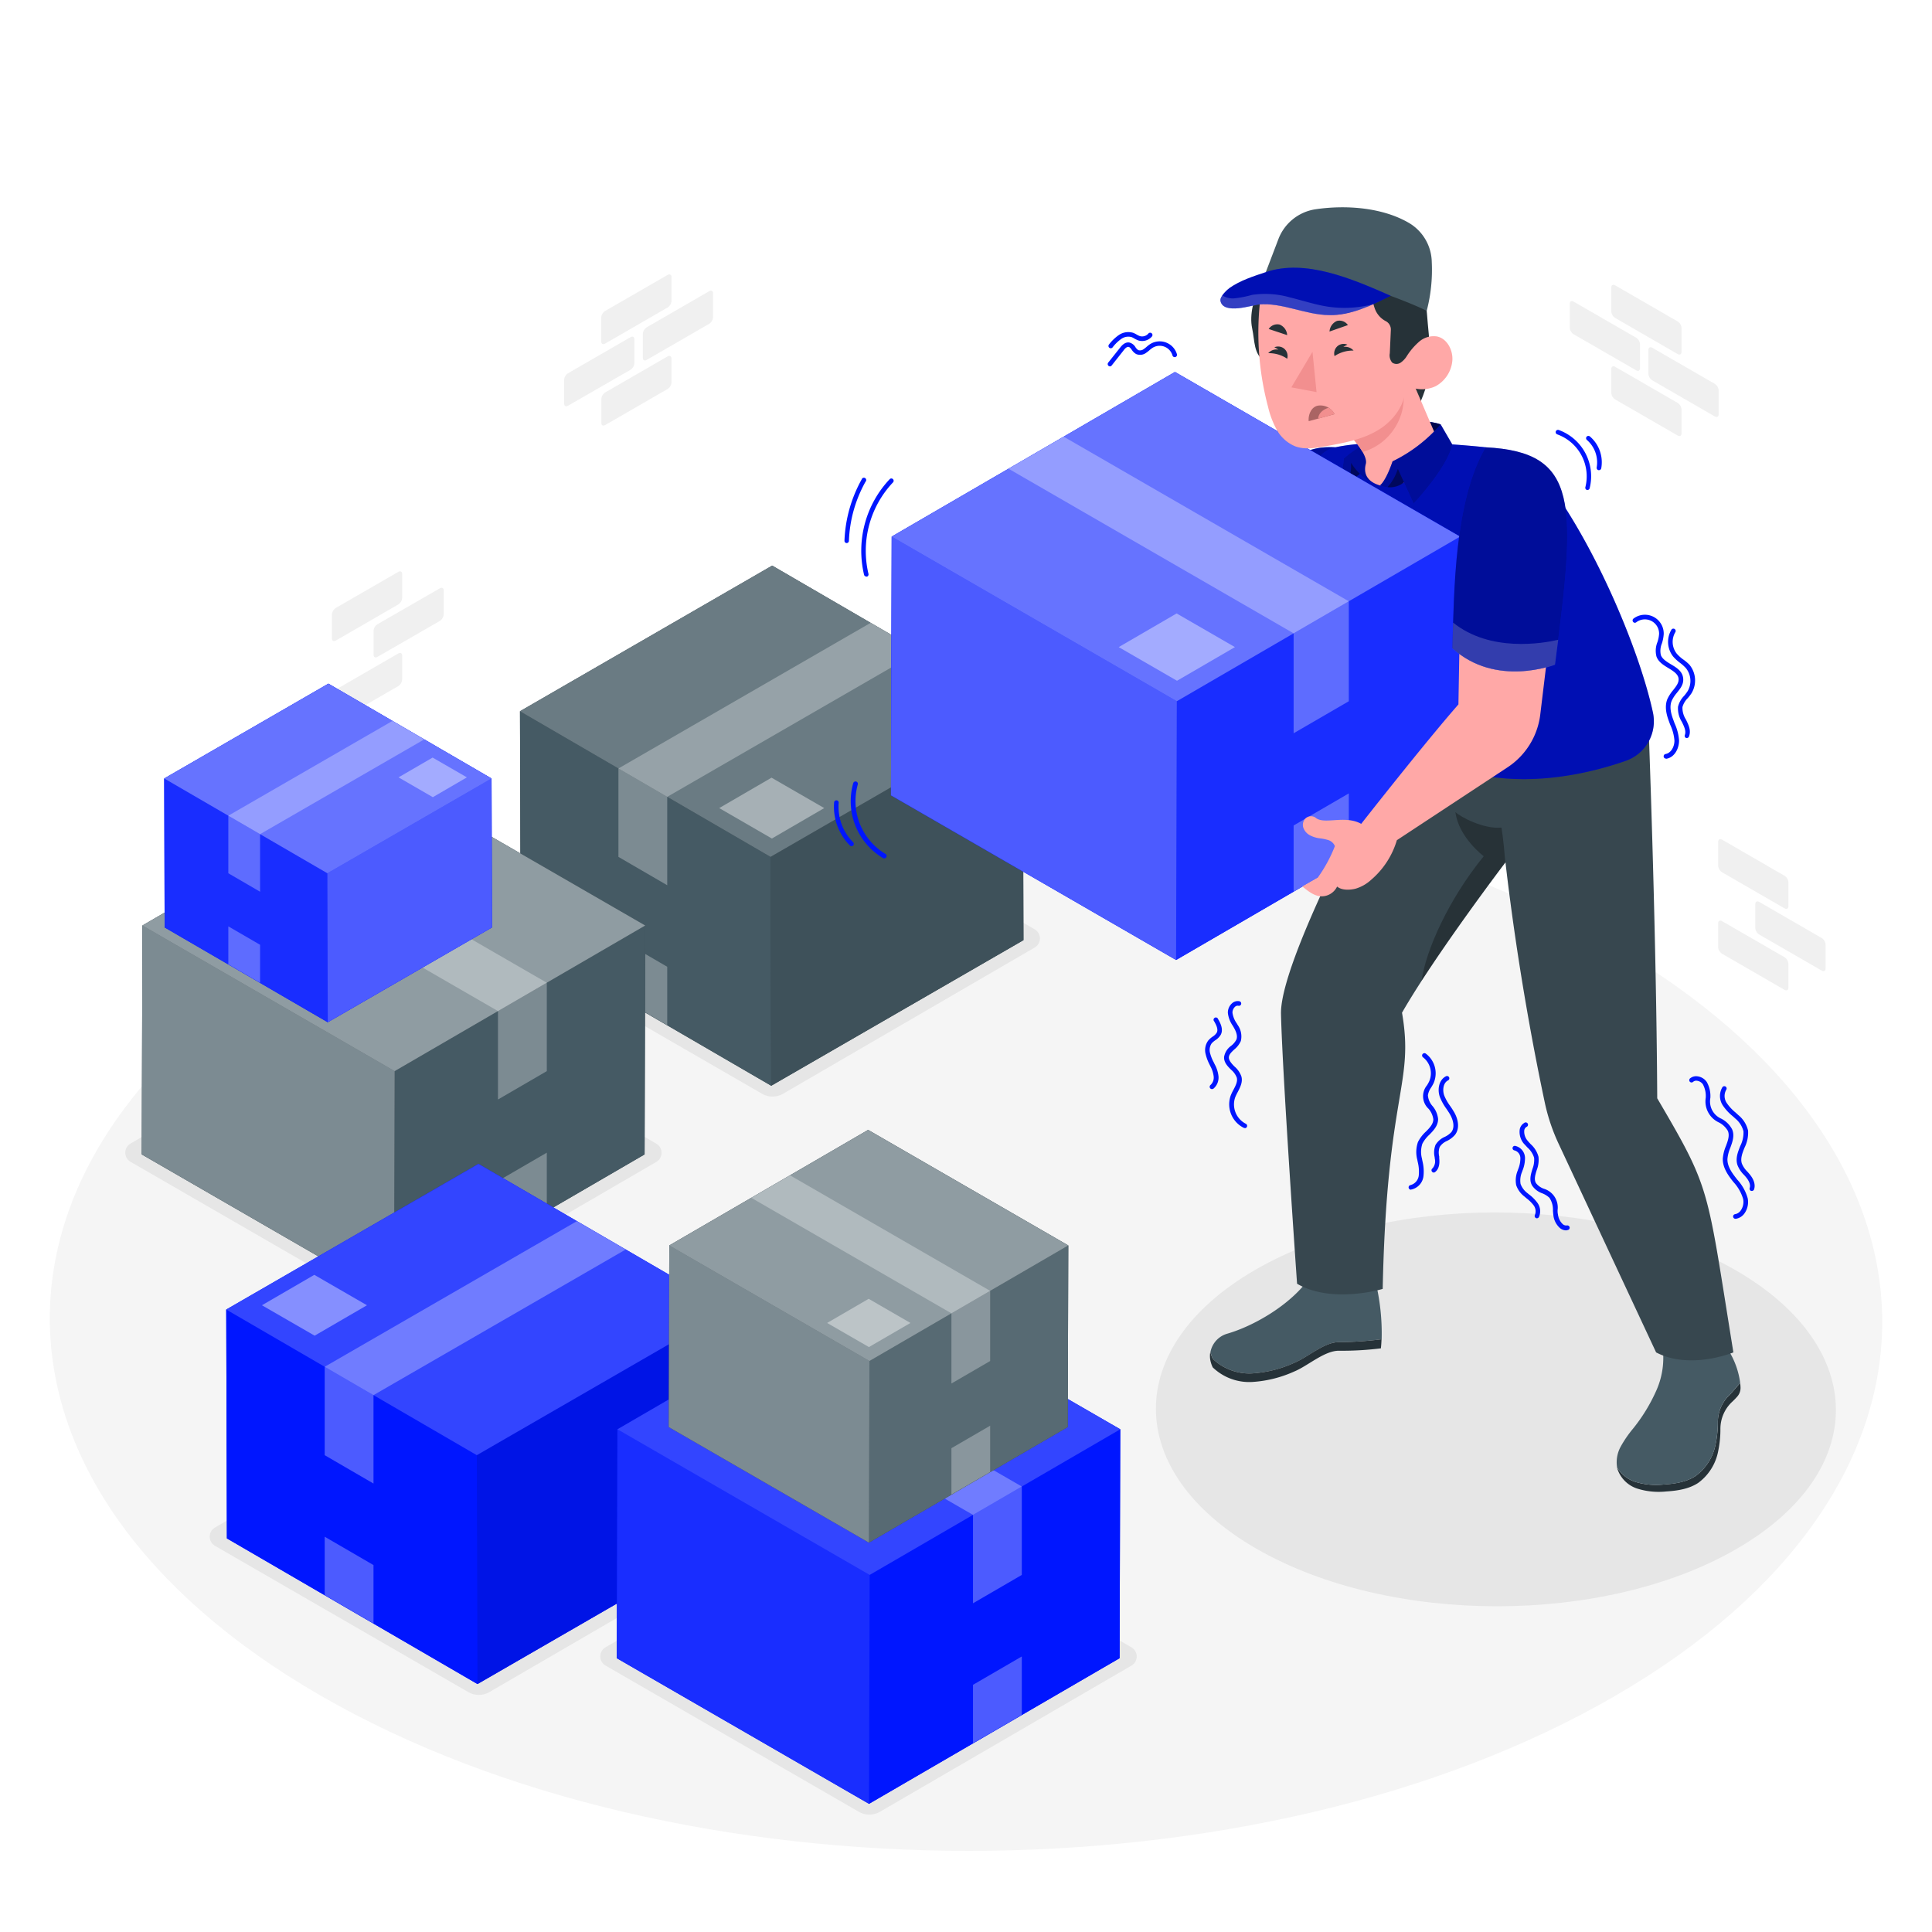 <svg class="animated" id="freepik_stories-heavy-box" xmlns="http://www.w3.org/2000/svg" viewBox="0 0 500 500" version="1.1" xmlns:xlink="http://www.w3.org/1999/xlink" xmlns:svgjs="http://svgjs.com/svgjs"><style>svg#freepik_stories-heavy-box:not(.animated) .animable {opacity: 0;}svg#freepik_stories-heavy-box.animated #freepik--Floor--inject-144 {animation: 1s 1 forwards cubic-bezier(.36,-0.01,.5,1.38) fadeIn,1.5s Infinite  linear wind;animation-delay: 0s,1s;}svg#freepik_stories-heavy-box.animated #freepik--Bricks--inject-144 {animation: 1s 1 forwards cubic-bezier(.36,-0.01,.5,1.38) fadeIn;animation-delay: 0s;}svg#freepik_stories-heavy-box.animated #freepik--Shadows--inject-144 {animation: 1s 1 forwards cubic-bezier(.36,-0.01,.5,1.38) fadeIn;animation-delay: 0s;}svg#freepik_stories-heavy-box.animated #freepik--Boxes--inject-144 {animation: 1s 1 forwards cubic-bezier(.36,-0.01,.5,1.38) fadeIn;animation-delay: 0s;}svg#freepik_stories-heavy-box.animated #freepik--Character--inject-144 {animation: 1s 1 forwards cubic-bezier(.36,-0.01,.5,1.38) fadeIn;animation-delay: 0s;}            @keyframes fadeIn {                0% {                    opacity: 0;                }                100% {                    opacity: 1;                }            }                    @keyframes wind {                0% {                    transform: rotate( 0deg );                }                25% {                    transform: rotate( 1deg );                }                75% {                    transform: rotate( -1deg );                }            }        </style><g id="freepik--Floor--inject-144" class="animable" style="transform-origin: 250.006px 341.655px;"><path d="M417.11,244.54c-92.9-53.64-243-53.64-335.31,0S-10,385.13,82.88,438.77s243,53.64,335.33,0S510,298.17,417.11,244.54Z" style="fill: rgb(245, 245, 245); transform-origin: 250.006px 341.655px;" id="eluki4t6n8mb" class="animable"></path></g><g id="freepik--Bricks--inject-144" class="animable" style="transform-origin: 279.18px 163.657px;"><path d="M103.08,148c.55-.32,1-.07,1,.57l0,6.14a2.19,2.19,0,0,1-1,1.72l-16.18,9.35c-.55.31-1,.06-1-.57l0-6.14a2.21,2.21,0,0,1,1-1.73Z" style="fill: rgb(240, 240, 240); transform-origin: 94.99px 156.887px;" id="elvmgpjaq7sn" class="animable"></path><path d="M103.08,169.12c.55-.32,1-.06,1,.57l0,6.14a2.21,2.21,0,0,1-1,1.73L86.92,186.9c-.55.32-1,.07-1-.57l0-6.14a2.21,2.21,0,0,1,1-1.73Z" style="fill: rgb(240, 240, 240); transform-origin: 95px 178.011px;" id="elnhw4l76iy78" class="animable"></path><path d="M113.84,152.25c.55-.32,1-.06,1,.57l0,6.14a2.21,2.21,0,0,1-1,1.73L97.68,170c-.55.32-1,.07-1-.57v-6.14a2.17,2.17,0,0,1,1-1.73Z" style="fill: rgb(240, 240, 240); transform-origin: 105.76px 161.126px;" id="eltejc7mhoq7q" class="animable"></path><path d="M172.78,71.15c.55-.32,1-.07,1,.57v6.14a2.14,2.14,0,0,1-1,1.72l-16.19,9.35c-.55.32-1,.06-1-.57l0-6.14a2.21,2.21,0,0,1,1-1.73Z" style="fill: rgb(240, 240, 240); transform-origin: 164.685px 80.039px;" id="elb07u08f5jfl" class="animable"></path><path d="M172.78,92.23c.55-.31,1-.06,1,.57v6.14a2.17,2.17,0,0,1-1,1.73L156.62,110c-.55.32-1,.07-1-.57l0-6.14a2.19,2.19,0,0,1,1-1.72Z" style="fill: rgb(240, 240, 240); transform-origin: 164.7px 101.118px;" id="eljsg90xoaao" class="animable"></path><path d="M163.18,87.26c.55-.32,1-.07,1,.57l0,6.14a2.19,2.19,0,0,1-1,1.72L147,105c-.55.31-1,.06-1-.57V98.33a2.2,2.2,0,0,1,1-1.73Z" style="fill: rgb(240, 240, 240); transform-origin: 155.09px 96.127px;" id="elalxfs7nvccw" class="animable"></path><path d="M183.54,75.36c.55-.31,1-.06,1,.57l0,6.14a2.21,2.21,0,0,1-1,1.73l-16.18,9.34c-.55.32-1,.07-1-.57l0-6.14a2.19,2.19,0,0,1,1-1.72Z" style="fill: rgb(240, 240, 240); transform-origin: 175.45px 84.253px;" id="eluhtjc85z74" class="animable"></path><path d="M418,73.85c-.55-.32-1-.07-1,.57l0,6.14a2.19,2.19,0,0,0,1,1.72l16.18,9.35c.55.31,1,.06,1-.58V84.92a2.17,2.17,0,0,0-1-1.73Z" style="fill: rgb(240, 240, 240); transform-origin: 426.09px 82.737px;" id="ely5m48ks6ja" class="animable"></path><path d="M418,94.93c-.55-.32-1-.06-1,.57l0,6.14a2.21,2.21,0,0,0,1,1.73l16.18,9.34c.55.32,1,.06,1-.57V106a2.17,2.17,0,0,0-1-1.73Z" style="fill: rgb(240, 240, 240); transform-origin: 426.09px 103.82px;" id="elejioaw7cgr" class="animable"></path><path d="M427.61,90c-.55-.32-1-.07-1,.57l0,6.14a2.19,2.19,0,0,0,1,1.72l16.18,9.35c.55.31,1,.06,1-.58l0-6.13a2.21,2.21,0,0,0-1-1.73Z" style="fill: rgb(240, 240, 240); transform-origin: 435.7px 98.887px;" id="el05jvmqw0yea4" class="animable"></path><path d="M407.25,78.06c-.55-.32-1-.06-1,.57v6.14a2.17,2.17,0,0,0,1,1.73l16.19,9.34c.55.32,1,.06,1-.57l0-6.14a2.21,2.21,0,0,0-1-1.73Z" style="fill: rgb(240, 240, 240); transform-origin: 415.345px 86.95px;" id="elk27wei5guef" class="animable"></path><path d="M445.66,217.3c-.55-.31-1-.06-1,.58l0,6.13a2.21,2.21,0,0,0,1,1.73l16.18,9.34c.55.32,1,.07,1-.57l0-6.14a2.19,2.19,0,0,0-1-1.72Z" style="fill: rgb(240, 240, 240); transform-origin: 453.75px 226.193px;" id="el27vtiy5hdd0j" class="animable"></path><path d="M445.66,238.39c-.55-.32-1-.07-1,.57l0,6.14a2.19,2.19,0,0,0,1,1.72l16.18,9.35c.55.31,1,.06,1-.58l0-6.13a2.21,2.21,0,0,0-1-1.73Z" style="fill: rgb(240, 240, 240); transform-origin: 453.75px 247.277px;" id="elfhrs3iixakg" class="animable"></path><path d="M455.27,233.41c-.55-.31-1-.06-1,.58v6.13a2.17,2.17,0,0,0,1,1.73l16.19,9.34c.55.32,1,.07,1-.57l0-6.14a2.19,2.19,0,0,0-1-1.72Z" style="fill: rgb(240, 240, 240); transform-origin: 463.365px 242.303px;" id="eluabxplwv3xn" class="animable"></path></g><g id="freepik--Shadows--inject-144" class="animable" style="transform-origin: 253.775px 335.77px;"><path d="M267.76,240.5l-65.53-37.84a5.47,5.47,0,0,0-5.49,0l-65.08,37.82a2.73,2.73,0,0,0,0,4.73l65.53,37.84a5.47,5.47,0,0,0,5.49,0l65.08-37.82A2.73,2.73,0,0,0,267.76,240.5Z" style="fill: rgb(230, 230, 230); transform-origin: 199.71px 242.855px;" id="el722jovxlxl9" class="animable"></path><path d="M169.89,296l-65.54-37.84a5.47,5.47,0,0,0-5.49,0L33.79,295.94a2.74,2.74,0,0,0,0,4.74l65.53,37.83a5.49,5.49,0,0,0,5.49,0l65.07-37.82A2.74,2.74,0,0,0,169.89,296Z" style="fill: rgb(230, 230, 230); transform-origin: 101.816px 298.333px;" id="el6cs7z5fuxor" class="animable"></path><path d="M191.74,395.34,126.21,357.5a5.47,5.47,0,0,0-5.49,0L55.64,395.32a2.74,2.74,0,0,0,0,4.74l65.54,37.84a5.47,5.47,0,0,0,5.49,0l65.07-37.82A2.73,2.73,0,0,0,191.74,395.34Z" style="fill: rgb(230, 230, 230); transform-origin: 123.695px 397.7px;" id="el4bktm4lltvp" class="animable"></path><path d="M292.82,426.33l-65.54-37.84a5.47,5.47,0,0,0-5.48,0l-65.08,37.82a2.74,2.74,0,0,0,0,4.74l65.53,37.83a5.47,5.47,0,0,0,5.49,0l65.08-37.82A2.74,2.74,0,0,0,292.82,426.33Z" style="fill: rgb(230, 230, 230); transform-origin: 224.766px 428.686px;" id="elhj22hvgj1dj" class="animable"></path><path d="M449.15,328.71c-34.47-19.91-90.18-19.91-124.43,0s-34.07,52.17.4,72.07,90.19,19.9,124.44,0S483.62,348.61,449.15,328.71Z" style="fill: rgb(230, 230, 230); transform-origin: 387.138px 364.741px;" id="elt28onlhjpi9" class="animable"></path></g><g id="freepik--Boxes--inject-144" class="animable" style="transform-origin: 163.305px 306.605px;"><polygon points="264.7 184.07 231.48 164.76 225.32 161.19 225.32 161.19 199.84 146.38 134.57 184.07 134.74 243.31 199.59 280.99 264.87 243.31 264.7 184.07" style="fill: rgb(55, 71, 79); transform-origin: 199.72px 213.685px;" id="el2jya4u45k1o" class="animable"></polygon><polygon points="134.57 184.07 199.84 146.38 264.7 184.07 199.42 221.76 134.57 184.07" style="fill: rgb(69, 90, 100); transform-origin: 199.635px 184.07px;" id="ellhy25hjly3h" class="animable"></polygon><polygon points="199.42 221.76 199.59 280.99 134.74 243.31 134.57 184.07 199.42 221.76" style="fill: rgb(69, 90, 100); transform-origin: 167.08px 232.53px;" id="elgojbf2elkum" class="animable"></polygon><polygon points="264.7 184.07 264.87 243.31 199.59 280.99 199.42 221.76 264.7 184.07" style="fill: rgb(69, 90, 100); transform-origin: 232.145px 232.53px;" id="elna303y4koyh" class="animable"></polygon><g id="elh3k746oz2gw"><polygon points="134.57 184.07 199.84 146.38 264.7 184.07 199.42 221.76 134.57 184.07" style="fill: rgb(255, 255, 255); opacity: 0.2; transform-origin: 199.635px 184.07px;" class="animable"></polygon></g><g id="elmt30hzy0ye"><polygon points="264.7 184.07 264.87 243.31 199.59 280.99 199.42 221.76 264.7 184.07" style="opacity: 0.1; transform-origin: 232.145px 232.53px;" class="animable"></polygon></g><g id="ela24yvasmq9t"><polygon points="225.32 161.19 237.95 168.53 172.68 206.22 160.05 198.88 225.32 161.19" style="fill: rgb(255, 255, 255); opacity: 0.3; transform-origin: 199px 183.705px;" class="animable"></polygon></g><g id="elilo9yi94tna"><polygon points="160.05 221.76 172.68 229.1 172.68 206.22 160.05 198.88 160.05 221.76" style="fill: rgb(255, 255, 255); opacity: 0.3; transform-origin: 166.365px 213.99px;" class="animable"></polygon></g><g id="elq41msbi2gop"><polygon points="160.05 257.97 172.68 265.31 172.68 250.2 160.05 242.86 160.05 257.97" style="fill: rgb(255, 255, 255); opacity: 0.3; transform-origin: 166.365px 254.085px;" class="animable"></polygon></g><g id="elk7xl6gpqq4d"><polygon points="213.31 209.13 199.67 201.26 186.13 209.13 199.76 217.01 213.31 209.13" style="fill: rgb(255, 255, 255); opacity: 0.4; transform-origin: 199.72px 209.135px;" class="animable"></polygon></g><polygon points="101.71 201.84 76.23 216.64 76.23 216.64 73.46 218.25 36.86 239.52 36.69 298.76 101.97 336.45 166.82 298.76 166.99 239.52 101.71 201.84" style="fill: rgb(55, 71, 79); transform-origin: 101.84px 269.145px;" id="elojy9m7lsdu" class="animable"></polygon><polygon points="166.99 239.52 101.71 201.84 36.86 239.52 102.14 277.21 166.99 239.52" style="fill: rgb(69, 90, 100); transform-origin: 101.925px 239.525px;" id="elzsjio8ygc7q" class="animable"></polygon><polygon points="102.14 277.21 101.97 336.45 166.82 298.76 166.99 239.52 102.14 277.21" style="fill: rgb(69, 90, 100); transform-origin: 134.48px 287.985px;" id="elfup7mu68te" class="animable"></polygon><polygon points="36.86 239.52 36.69 298.76 101.97 336.45 102.14 277.21 36.86 239.52" style="fill: rgb(69, 90, 100); transform-origin: 69.415px 287.985px;" id="eldadct7a6v9q" class="animable"></polygon><g id="elc6ja43nyp7j"><polygon points="166.99 239.52 101.71 201.84 36.86 239.52 102.14 277.21 166.99 239.52" style="fill: rgb(255, 255, 255); opacity: 0.4; transform-origin: 101.925px 239.525px;" class="animable"></polygon></g><g id="eljwuqjsm2l3f"><polygon points="36.86 239.52 36.69 298.76 101.97 336.45 102.14 277.21 36.86 239.52" style="fill: rgb(255, 255, 255); opacity: 0.3; transform-origin: 69.415px 287.985px;" class="animable"></polygon></g><g id="el5olq2c151uc"><polygon points="76.23 216.64 63.6 223.98 128.88 261.67 141.51 254.33 76.23 216.64" style="fill: rgb(255, 255, 255); opacity: 0.3; transform-origin: 102.555px 239.155px;" class="animable"></polygon></g><g id="elb81ol84m0dn"><polygon points="141.51 277.21 128.88 284.55 128.88 261.67 141.51 254.33 141.51 277.21" style="fill: rgb(255, 255, 255); opacity: 0.3; transform-origin: 135.195px 269.44px;" class="animable"></polygon></g><g id="eleq9tbqyo1x9"><polygon points="141.51 313.42 128.88 320.76 128.88 305.65 141.51 298.31 141.51 313.42" style="fill: rgb(255, 255, 255); opacity: 0.3; transform-origin: 135.195px 309.535px;" class="animable"></polygon></g><polygon points="127.21 201.47 107.6 190.07 101.58 186.57 101.58 186.57 84.99 176.93 42.5 201.47 42.61 240.02 84.83 264.56 127.32 240.03 127.21 201.47" style="fill: rgb(0, 22, 255); transform-origin: 84.91px 220.745px;" id="elhget1d7n7tb" class="animable"></polygon><polygon points="42.5 201.47 84.99 176.93 127.21 201.47 84.72 226 42.5 201.47" style="fill: rgb(0, 22, 255); transform-origin: 84.855px 201.465px;" id="ely21ipyd5vpq" class="animable"></polygon><polygon points="84.72 226 84.83 264.56 42.61 240.02 42.5 201.47 84.72 226" style="fill: rgb(0, 22, 255); transform-origin: 63.665px 233.015px;" id="elcupciiqdmxl" class="animable"></polygon><polygon points="127.21 201.47 127.32 240.03 84.83 264.56 84.72 226 127.21 201.47" style="fill: rgb(0, 22, 255); transform-origin: 106.02px 233.015px;" id="elnhw39w1hvc9" class="animable"></polygon><g id="el8p5qwlpw729"><polygon points="42.5 201.47 84.99 176.93 127.21 201.47 84.72 226 42.5 201.47" style="fill: rgb(255, 255, 255); opacity: 0.4; transform-origin: 84.855px 201.465px;" class="animable"></polygon></g><g id="elexycj3u2e4r"><polygon points="84.72 226 84.83 264.56 42.61 240.02 42.5 201.47 84.72 226" style="fill: rgb(255, 255, 255); opacity: 0.1; transform-origin: 63.665px 233.015px;" class="animable"></polygon></g><g id="elv5pvr851era"><polygon points="127.21 201.47 127.32 240.03 84.83 264.56 84.72 226 127.21 201.47" style="fill: rgb(255, 255, 255); opacity: 0.3; transform-origin: 106.02px 233.015px;" class="animable"></polygon></g><g id="el8kiv34pigq8"><polygon points="101.58 186.57 109.8 191.35 67.31 215.88 59.09 211.1 101.58 186.57" style="fill: rgb(255, 255, 255); opacity: 0.3; transform-origin: 84.445px 201.225px;" class="animable"></polygon></g><g id="ely81lq8gci7c"><polygon points="59.09 226 67.31 230.78 67.31 215.88 59.09 211.1 59.09 226" style="fill: rgb(255, 255, 255); opacity: 0.3; transform-origin: 63.2px 220.94px;" class="animable"></polygon></g><g id="eldl16dbbzwyt"><polygon points="59.09 249.57 67.31 254.35 67.31 244.51 59.09 239.74 59.09 249.57" style="fill: rgb(255, 255, 255); opacity: 0.3; transform-origin: 63.2px 247.045px;" class="animable"></polygon></g><g id="elvkjbeblbf5"><polygon points="120.83 201.18 111.96 196.06 103.14 201.18 112.02 206.31 120.83 201.18" style="fill: rgb(255, 255, 255); opacity: 0.4; transform-origin: 111.985px 201.185px;" class="animable"></polygon></g><polygon points="188.68 338.91 154.75 319.19 149.31 316.03 149.3 316.03 123.83 301.22 58.55 338.91 58.72 398.14 123.57 435.83 188.85 398.14 188.68 338.91" style="fill: rgb(0, 22, 255); transform-origin: 123.7px 368.525px;" id="elgkvogvbue8o" class="animable"></polygon><polygon points="58.55 338.91 123.83 301.22 188.68 338.91 123.4 376.6 58.55 338.91" style="fill: rgb(0, 22, 255); transform-origin: 123.615px 338.91px;" id="elbwhah1a419i" class="animable"></polygon><polygon points="123.4 376.6 123.57 435.83 58.72 398.14 58.55 338.91 123.4 376.6" style="fill: rgb(0, 22, 255); transform-origin: 91.06px 387.37px;" id="el0rs015cem64i" class="animable"></polygon><polygon points="188.68 338.91 188.85 398.14 123.57 435.83 123.4 376.6 188.68 338.91" style="fill: rgb(0, 22, 255); transform-origin: 156.125px 387.37px;" id="elkye29ncht9k" class="animable"></polygon><g id="el7yuru33qxp"><polygon points="58.55 338.91 123.83 301.22 188.68 338.91 123.4 376.6 58.55 338.91" style="fill: rgb(255, 255, 255); opacity: 0.2; transform-origin: 123.615px 338.91px;" class="animable"></polygon></g><g id="eljygntm8hbts"><polygon points="188.68 338.91 188.85 398.14 123.57 435.83 123.4 376.6 188.68 338.91" style="opacity: 0.1; transform-origin: 156.125px 387.37px;" class="animable"></polygon></g><g id="elzdrhcvlumhk"><polygon points="149.31 316.03 161.93 323.37 96.66 361.06 84.03 353.72 149.31 316.03" style="fill: rgb(255, 255, 255); opacity: 0.3; transform-origin: 122.98px 338.545px;" class="animable"></polygon></g><g id="elwknk0kt9noa"><polygon points="84.03 376.6 96.66 383.94 96.66 361.06 84.03 353.72 84.03 376.6" style="fill: rgb(255, 255, 255); opacity: 0.3; transform-origin: 90.345px 368.83px;" class="animable"></polygon></g><g id="elykm8h4h8mn"><polygon points="84.03 412.81 96.66 420.15 96.66 405.04 84.03 397.7 84.03 412.81" style="fill: rgb(255, 255, 255); opacity: 0.3; transform-origin: 90.345px 408.925px;" class="animable"></polygon></g><g id="ellyvjr9t95jj"><polygon points="94.97 337.8 81.34 329.93 67.79 337.8 81.43 345.67 94.97 337.8" style="fill: rgb(255, 255, 255); opacity: 0.4; transform-origin: 81.38px 337.8px;" class="animable"></polygon></g><polygon points="224.65 332.22 199.17 347.02 199.17 347.02 193.72 350.19 159.79 369.9 159.62 429.14 224.9 466.83 289.75 429.14 289.92 369.9 224.65 332.22" style="fill: rgb(0, 22, 255); transform-origin: 224.77px 399.525px;" id="elgwippd7ws6i" class="animable"></polygon><polygon points="289.92 369.9 224.65 332.22 159.79 369.9 225.07 407.59 289.92 369.9" style="fill: rgb(0, 22, 255); transform-origin: 224.855px 369.905px;" id="elo34hd1q1oa" class="animable"></polygon><polygon points="225.07 407.59 224.9 466.83 289.75 429.14 289.92 369.9 225.07 407.59" style="fill: rgb(0, 22, 255); transform-origin: 257.41px 418.365px;" id="ele2c92pq3vd6" class="animable"></polygon><polygon points="159.79 369.9 159.62 429.14 224.9 466.83 225.07 407.59 159.79 369.9" style="fill: rgb(0, 22, 255); transform-origin: 192.345px 418.365px;" id="elx5a22up7iwl" class="animable"></polygon><g id="el9jvc7dnecul"><polygon points="289.92 369.9 224.65 332.22 159.79 369.9 225.07 407.59 289.92 369.9" style="fill: rgb(255, 255, 255); opacity: 0.2; transform-origin: 224.855px 369.905px;" class="animable"></polygon></g><g id="elom8c1a078eg"><polygon points="159.79 369.9 159.62 429.14 224.9 466.83 225.07 407.59 159.79 369.9" style="fill: rgb(255, 255, 255); opacity: 0.1; transform-origin: 192.345px 418.365px;" class="animable"></polygon></g><g id="el5vtpzhay88f"><polygon points="199.17 347.02 186.54 354.36 251.81 392.05 264.44 384.71 199.17 347.02" style="fill: rgb(255, 255, 255); opacity: 0.3; transform-origin: 225.49px 369.535px;" class="animable"></polygon></g><g id="elctqq45g5br7"><polygon points="264.44 407.59 251.81 414.93 251.81 392.05 264.44 384.71 264.44 407.59" style="fill: rgb(255, 255, 255); opacity: 0.3; transform-origin: 258.125px 399.82px;" class="animable"></polygon></g><g id="elxgs2l2agkm"><polygon points="264.44 443.81 251.81 451.14 251.81 436.03 264.44 428.69 264.44 443.81" style="fill: rgb(255, 255, 255); opacity: 0.3; transform-origin: 258.125px 439.915px;" class="animable"></polygon></g><polygon points="224.67 292.42 204.46 304.17 204.46 304.17 198.29 307.75 173.21 322.32 173.08 369.32 224.88 399.23 276.33 369.32 276.47 322.32 224.67 292.42" style="fill: rgb(55, 71, 79); transform-origin: 224.775px 345.825px;" id="el07qvo01lmyai" class="animable"></polygon><polygon points="276.47 322.32 224.67 292.42 173.21 322.32 225.01 352.23 276.47 322.32" style="fill: rgb(69, 90, 100); transform-origin: 224.84px 322.325px;" id="eltuyexr24alr" class="animable"></polygon><polygon points="225.01 352.23 224.88 399.23 276.33 369.32 276.47 322.32 225.01 352.23" style="fill: rgb(69, 90, 100); transform-origin: 250.675px 360.775px;" id="el9mspmy148nl" class="animable"></polygon><polygon points="173.21 322.32 173.08 369.32 224.88 399.23 225.01 352.23 173.21 322.32" style="fill: rgb(69, 90, 100); transform-origin: 199.045px 360.775px;" id="eld7y4gupevxj" class="animable"></polygon><g id="el3vr4a5robb8"><polygon points="276.47 322.32 224.67 292.42 173.21 322.32 225.01 352.23 276.47 322.32" style="fill: rgb(255, 255, 255); opacity: 0.4; transform-origin: 224.84px 322.325px;" class="animable"></polygon></g><g id="elelxbzk5ypc9"><polygon points="225.01 352.23 224.88 399.23 276.33 369.32 276.47 322.32 225.01 352.23" style="fill: rgb(255, 255, 255); opacity: 0.1; transform-origin: 250.675px 360.775px;" class="animable"></polygon></g><g id="elpqhpb8h8of"><polygon points="173.21 322.32 173.08 369.32 224.88 399.23 225.01 352.23 173.21 322.32" style="fill: rgb(255, 255, 255); opacity: 0.3; transform-origin: 199.045px 360.775px;" class="animable"></polygon></g><g id="eled4vovsgs84"><polygon points="204.46 304.17 194.43 309.99 246.23 339.89 256.25 334.07 204.46 304.17" style="fill: rgb(255, 255, 255); opacity: 0.3; transform-origin: 225.34px 322.03px;" class="animable"></polygon></g><g id="eltq3ie68xgji"><polygon points="256.25 352.23 246.23 358.05 246.23 339.89 256.25 334.07 256.25 352.23" style="fill: rgb(255, 255, 255); opacity: 0.3; transform-origin: 251.24px 346.06px;" class="animable"></polygon></g><g id="ellrvogg01q6"><polygon points="256.25 380.96 246.23 386.78 246.23 374.79 256.25 368.97 256.25 380.96" style="fill: rgb(255, 255, 255); opacity: 0.3; transform-origin: 251.24px 377.875px;" class="animable"></polygon></g><g id="elfcu1x81syni"><polygon points="235.62 342.38 224.81 336.13 214.06 342.38 224.88 348.62 235.62 342.38" style="fill: rgb(255, 255, 255); opacity: 0.4; transform-origin: 224.84px 342.375px;" class="animable"></polygon></g></g><g id="freepik--Character--inject-144" class="animable" style="transform-origin: 334.96px 219.87px;"><path d="M313.86,351.66a13.68,13.68,0,0,0,10.26,3.77A31,31,0,0,0,335,352.69c3.47-1.42,7.82-5.42,11.57-5.34a91,91,0,0,0,11-.75A56.9,56.9,0,0,0,356,331.74l-17.51-.46c-4.73,6.47-13.92,11.86-20.88,13.88a6.14,6.14,0,0,0-4.32,4.61.37.37,0,0,1,0,.11A7.43,7.43,0,0,0,313.86,351.66Z" style="fill: rgb(69, 90, 100); transform-origin: 335.44px 343.367px;" id="el883jkqni9eo" class="animable"></path><path d="M346.54,347.35c-3.75-.08-8.1,3.92-11.57,5.34a31,31,0,0,1-10.85,2.74,13.68,13.68,0,0,1-10.26-3.77,7.43,7.43,0,0,1-.61-1.78.37.37,0,0,0,0-.11,5.72,5.72,0,0,0,0,2.33,7.43,7.43,0,0,0,.61,1.78,13.64,13.64,0,0,0,10.26,3.77A31,31,0,0,0,335,354.92c3.47-1.43,7.82-5.42,11.57-5.35a80.74,80.74,0,0,0,10.8-.62c.09-.78.14-1.57.17-2.35A91,91,0,0,1,346.54,347.35Z" style="fill: rgb(38, 50, 56); transform-origin: 335.335px 352.137px;" id="elf0nbj0nk42b" class="animable"></path><path d="M444.58,368a28,28,0,0,1-.57,5.7A13.21,13.21,0,0,1,438.8,382c-2.41,1.58-5.39,2-8.28,2.2a18.4,18.4,0,0,1-7.57-.78,8.65,8.65,0,0,1-4.44-3.62s0,.06,0,.1a8,8,0,0,0,5.1,5.31,18.44,18.44,0,0,0,7.58.78c2.88-.18,5.86-.62,8.28-2.2a13.25,13.25,0,0,0,5.21-8.32,27.21,27.21,0,0,0,.56-5.7,9.59,9.59,0,0,1,3.06-7,19,19,0,0,0,1.33-1.37,3.39,3.39,0,0,0,.81-2.49c0-.36-.06-.7-.1-1-.69.8-2.32,2.72-2.73,3.11A9.64,9.64,0,0,0,444.58,368Z" style="fill: rgb(38, 50, 56); transform-origin: 434.481px 372.001px;" id="el980ij0fmule" class="animable"></path><path d="M430.2,348.13a20.75,20.75,0,0,1-1.46,11.55,44.09,44.09,0,0,1-6.12,10.06,30.17,30.17,0,0,0-3.2,4.67,8.39,8.39,0,0,0-.91,5.39,8.65,8.65,0,0,0,4.44,3.62,18.4,18.4,0,0,0,7.57.78c2.89-.17,5.87-.62,8.28-2.2a13.21,13.21,0,0,0,5.21-8.31,28,28,0,0,0,.57-5.7,9.64,9.64,0,0,1,3.05-7c.41-.39,2-2.31,2.73-3.11a21.13,21.13,0,0,0-2.82-8.07Z" style="fill: rgb(69, 90, 100); transform-origin: 434.378px 366.216px;" id="elm3qlp30i83" class="animable"></path><path d="M365.92,184.66s-34.79,61.6-34.4,77.78,4.16,69.79,4.16,69.79c9.06,5.29,22.16,1.34,22.16,1.34,1.06-51,8.23-52.8,5-71.48,8.6-15,26.77-38.91,26.77-38.91,3.32,28.6,8,51.89,10.19,62.21a49.4,49.4,0,0,0,3.61,10.7L428.6,350c8.86,4.63,20,0,20,0-7-43.28-5.69-41.86-19.71-65.76-.24-45.08-2.34-98.75-2.34-98.75Z" style="fill: rgb(55, 71, 79); transform-origin: 390.058px 268.359px;" id="elu596k1ewwb" class="animable"></path><g id="elarsygy889"><path d="M376.66,210.17c.85,6.59,7.33,11.42,7.33,11.42C374.71,233,369,246.07,367.9,253.81c9.17-14.18,21.67-30.63,21.67-30.63-.48-6.21-1-9-1-9C384,214.63,378,211.45,376.66,210.17Z" style="opacity: 0.3; transform-origin: 378.735px 231.99px;" class="animable"></path></g><path d="M345.6,115.76c-9.44-.54-11.91,4.39-17.87,9.95s-17.18,16.36-17.18,16.36A22.43,22.43,0,0,0,323,159.66l20.78-15.33Z" style="fill: rgb(0, 22, 255); transform-origin: 328.075px 137.69px;" id="elysqp94ygml" class="animable"></path><g id="el3t5cedto645"><path d="M345.6,115.76c-9.44-.54-11.91,4.39-17.87,9.95s-17.18,16.36-17.18,16.36A22.43,22.43,0,0,0,323,159.66l20.78-15.33Z" style="opacity: 0.4; transform-origin: 328.075px 137.69px;" class="animable"></path></g><path d="M420.7,196.92c-12.42,4.33-36.93,9.78-57.16-4.61a7.14,7.14,0,0,1-2.69-7.89c.81-2.64,1-2.73-1.92-14.6-2.85-11.6-20.2-29.4-20.82-35.57s.21-16.87,7.49-18.49c13.5-2.86,38.88,0,38.88,0l13.38,5.55c14.06,17.24,26.35,46.54,29.92,63.1A10.84,10.84,0,0,1,420.7,196.92Z" style="fill: rgb(0, 22, 255); transform-origin: 382.981px 158.064px;" id="elj602h1tpgsb" class="animable"></path><g id="elljw1y5t6r5p"><path d="M420.7,196.92c-12.42,4.33-36.93,9.78-57.16-4.61a7.14,7.14,0,0,1-2.69-7.89c.81-2.64,1-2.73-1.92-14.6-2.85-11.6-20.2-29.4-20.82-35.57s.21-16.87,7.49-18.49c13.5-2.86,38.88,0,38.88,0l13.38,5.55c14.06,17.24,26.35,46.54,29.92,63.1A10.84,10.84,0,0,1,420.7,196.92Z" style="opacity: 0.3; transform-origin: 382.981px 158.064px;" class="animable"></path></g><path d="M327.27,93.57c-2.87-2.06-2.49-5.18-3.22-8.63s.38-7.88,2.17-10.92c2-10.69,39.86-9.42,40.2-1.58,1.71-.77,2.73,6.81,2.87,8.68.53,7.16,1.73,13.11-.52,19.88-1.17,3.5-2.85,7.21-6.17,8.83Z" style="fill: rgb(38, 50, 56); transform-origin: 346.955px 88.055px;" id="el8wh9hnaqoc" class="animable"></path><path d="M372.84,109.83c-2.39-.89-7.59-1.12-7.59-1.12l4.53,7.05Z" style="fill: rgb(0, 22, 255); transform-origin: 369.045px 112.235px;" id="elqrx8m2n0ax" class="animable"></path><g id="eluqab5traz5"><path d="M372.84,109.83c-2.39-.89-7.59-1.12-7.59-1.12l4.53,7.05Z" style="opacity: 0.7; transform-origin: 369.045px 112.235px;" class="animable"></path></g><path d="M356.27,113.42a29.09,29.09,0,0,0-8.49,5.24,27.35,27.35,0,0,1-1.65,7.4,23.26,23.26,0,0,0,5.77-3.44,9.2,9.2,0,0,0,4.3,2.49,48.78,48.78,0,0,0,.76-5.79A17.59,17.59,0,0,0,356.27,113.42Z" style="fill: rgb(0, 22, 255); transform-origin: 351.557px 119.74px;" id="elxyo6j3qdbse" class="animable"></path><g id="eliu54souonjr"><path d="M356.27,113.42a29.09,29.09,0,0,0-8.49,5.24,27.35,27.35,0,0,1-1.65,7.4,23.26,23.26,0,0,0,5.77-3.44,9.2,9.2,0,0,0,4.3,2.49,48.78,48.78,0,0,0,.76-5.79A17.59,17.59,0,0,0,356.27,113.42Z" style="opacity: 0.4; transform-origin: 351.557px 119.74px;" class="animable"></path></g><g id="elacis69fuk8e"><path d="M349,124.65a22.05,22.05,0,0,0,2.95-2,16.23,16.23,0,0,1-2.31-2.88A13.21,13.21,0,0,1,349,124.65Z" style="opacity: 0.4; transform-origin: 350.475px 122.21px;" class="animable"></path></g><path d="M345.32,108.61s9.05,8.09,8.15,11.46c-.35,1.3-.6,4,3,5.34,4.82,1.88,12.11-2.76,15.08-6.9a4.81,4.81,0,0,0,1.33-2.75l-8.39-19.63Z" style="fill: rgb(255, 168, 167); transform-origin: 359.1px 110.985px;" id="el5ydqy4kwh6k" class="animable"></path><path d="M362.89,106.27a20.25,20.25,0,0,0-.13-9l-17.44,11.37s5.18,4.63,7.31,8.34a14.77,14.77,0,0,0,4.52-2.18A14.94,14.94,0,0,0,362.89,106.27Z" style="fill: rgb(242, 143, 143); transform-origin: 354.327px 107.125px;" id="el6f12ypz1f98" class="animable"></path><path d="M357.12,125.63c1.7-1.37,3.27-6.23,3.27-6.23a38.82,38.82,0,0,0,12.45-9.57l3,5.18c-1.19,6-10,15.31-10,15.31l-2.5-5.49A6.33,6.33,0,0,1,357.12,125.63Z" style="fill: rgb(0, 22, 255); transform-origin: 366.48px 120.075px;" id="elrl51njtgphl" class="animable"></path><g id="eleiw41crsz6e"><path d="M357.12,125.63c1.7-1.37,3.27-6.23,3.27-6.23a38.82,38.82,0,0,0,12.45-9.57l3,5.18c-1.19,6-10,15.31-10,15.31l-2.5-5.49A6.33,6.33,0,0,1,357.12,125.63Z" style="opacity: 0.4; transform-origin: 366.48px 120.075px;" class="animable"></path></g><g id="el6wq531b49fb"><path d="M359.08,126.08a5.58,5.58,0,0,0,4.27-1.25l-1.59-3.48A12.6,12.6,0,0,1,359.08,126.08Z" style="opacity: 0.4; transform-origin: 361.215px 123.737px;" class="animable"></path></g><polygon points="304.08 96.27 275.28 113.01 275.28 113.01 270.7 115.67 230.77 138.87 230.58 205.83 304.37 248.44 377.68 205.83 377.87 138.87 304.08 96.27" style="fill: rgb(0, 22, 255); transform-origin: 304.225px 172.355px;" id="elhmj7ckr32lu" class="animable"></polygon><polygon points="377.87 138.87 304.08 96.27 230.77 138.87 304.56 181.48 377.87 138.87" style="fill: rgb(0, 22, 255); transform-origin: 304.32px 138.875px;" id="elznzfrwwd96r" class="animable"></polygon><polygon points="304.56 181.48 304.37 248.44 377.68 205.83 377.87 138.87 304.56 181.48" style="fill: rgb(0, 22, 255); transform-origin: 341.12px 193.655px;" id="elz6gn4bcnfjq" class="animable"></polygon><polygon points="230.77 138.87 230.58 205.83 304.37 248.44 304.56 181.48 230.77 138.87" style="fill: rgb(0, 22, 255); transform-origin: 267.57px 193.655px;" id="el7mwegunr4gq" class="animable"></polygon><g id="elqlf4rz7jm5c"><polygon points="377.87 138.87 304.08 96.27 230.77 138.87 304.56 181.48 377.87 138.87" style="fill: rgb(255, 255, 255); opacity: 0.4; transform-origin: 304.32px 138.875px;" class="animable"></polygon></g><g id="el47264k79e32"><polygon points="304.56 181.48 304.37 248.44 377.68 205.83 377.87 138.87 304.56 181.48" style="fill: rgb(255, 255, 255); opacity: 0.1; transform-origin: 341.12px 193.655px;" class="animable"></polygon></g><g id="el13mz2jr2xrlg"><polygon points="230.77 138.87 230.58 205.83 304.37 248.44 304.56 181.48 230.77 138.87" style="fill: rgb(255, 255, 255); opacity: 0.3; transform-origin: 267.57px 193.655px;" class="animable"></polygon></g><g id="el1b9wx2w06ru"><polygon points="275.28 113.01 261 121.3 334.79 163.91 349.07 155.61 275.28 113.01" style="fill: rgb(255, 255, 255); opacity: 0.3; transform-origin: 305.035px 138.46px;" class="animable"></polygon></g><g id="eld51ebijt1v"><polygon points="349.07 181.48 334.79 189.77 334.79 163.91 349.07 155.61 349.07 181.48" style="fill: rgb(255, 255, 255); opacity: 0.3; transform-origin: 341.93px 172.69px;" class="animable"></polygon></g><g id="el3fqmj77lfgx"><polygon points="349.07 222.46 334.79 230.76 334.79 213.63 349.07 205.33 349.07 222.46" style="fill: rgb(255, 255, 255); opacity: 0.3; transform-origin: 341.93px 218.045px;" class="animable"></polygon></g><g id="elfby7fkjpo09"><polygon points="319.6 167.47 304.51 158.76 289.52 167.47 304.61 176.18 319.6 167.47" style="fill: rgb(255, 255, 255); opacity: 0.4; transform-origin: 304.56px 167.47px;" class="animable"></polygon></g><path d="M377.81,161.13l-.37,21.17c-9,10.28-25.16,30.91-25.16,30.91-4.3-2.39-9.68.37-11.88-1.65a2.1,2.1,0,0,0-2.56.27,2.37,2.37,0,0,0-.53,2.4,3.55,3.55,0,0,0,1.66,1.92,7.24,7.24,0,0,0,2.46.79,13,13,0,0,1,2.33.47,2.76,2.76,0,0,1,1.71,1.56,37.27,37.27,0,0,1-4.43,8.16l-4,2.29c1.49,1.19,3.08,2.52,5,2.55a4.46,4.46,0,0,0,4-2.53c1.2,1,3.28.93,4.78.55a10.24,10.24,0,0,0,4-2.27,21.54,21.54,0,0,0,6.69-10.28l28.57-18.81A19.09,19.09,0,0,0,398.61,185L401,165.22Z" style="fill: rgb(255, 168, 167); transform-origin: 369.02px 196.55px;" id="elcqdqv7y669u" class="animable"></path><path d="M384.48,115.76c-8.14,13.9-8.14,37.25-8.62,52,11.32,10.3,26.57,4.23,26.57,4.23C407.87,130.3,408.79,117,384.48,115.76Z" style="fill: rgb(0, 22, 255); transform-origin: 390.729px 144.763px;" id="elr2dya7nr2w9" class="animable"></path><g id="eldz3xlqvnpem"><path d="M384.48,115.76c-8.14,13.9-8.14,37.25-8.62,52,11.32,10.3,26.57,4.23,26.57,4.23C407.87,130.3,408.79,117,384.48,115.76Z" style="opacity: 0.4; transform-origin: 390.729px 144.763px;" class="animable"></path></g><g id="el8di2169qk3v"><path d="M376.06,161.13c-.07,2.35-.13,4.6-.2,6.67,11.32,10.3,26.57,4.23,26.57,4.23.29-2.24.57-4.37.83-6.45C399.3,166.5,385.66,168.88,376.06,161.13Z" style="fill: rgb(255, 255, 255); opacity: 0.2; transform-origin: 389.56px 167.468px;" class="animable"></path></g><path d="M326.3,76.32a74.8,74.8,0,0,0,1.88,29,23,23,0,0,0,2.3,6,9.67,9.67,0,0,0,4.71,4.18c2.46.92,5.2.47,7.79,0,4.74-.84,9.6-1.72,13.71-4.21s7.38-7,7-11.78a8.23,8.23,0,0,0,7.87.43,8.36,8.36,0,0,0,4.31-6.67c.18-2.68-1.37-5.67-4-6.2a5.74,5.74,0,0,0-4.58,1.34,17.11,17.11,0,0,0-3.2,3.73,5.62,5.62,0,0,1-1.59,1.7,1.92,1.92,0,0,1-2.2,0,2.89,2.89,0,0,1-.62-2.4l.27-6.07a2.42,2.42,0,0,0-1.34-2.27A5.93,5.93,0,0,1,355.85,80a12.57,12.57,0,0,1-.76-3.65A1.5,1.5,0,0,0,353,75C344.88,78.33,334.71,78.48,326.3,76.32Z" style="fill: rgb(255, 168, 167); transform-origin: 350.773px 95.457px;" id="eledee5amyplu" class="animable"></path><polygon points="339.67 91.05 334.2 100.25 340.72 101.48 339.67 91.05" style="fill: rgb(242, 143, 143); transform-origin: 337.46px 96.265px;" id="elyx4wirmtws9" class="animable"></polygon><path d="M338.69,109l6.69-1.82A4.09,4.09,0,0,0,341,105C339.35,105.37,338.54,107.32,338.69,109Z" style="fill: rgb(242, 143, 143); transform-origin: 342.026px 106.967px;" id="elacxr3o8p89c" class="animable"></path><g id="elw8092xlbb2"><path d="M338.69,109l6.69-1.82A4.09,4.09,0,0,0,341,105C339.35,105.37,338.54,107.32,338.69,109Z" style="opacity: 0.3; transform-origin: 342.026px 106.967px;" class="animable"></path></g><path d="M333.12,86.73l-4.78-1.59A2.67,2.67,0,0,1,331.17,84,3.16,3.16,0,0,1,333.12,86.73Z" style="fill: rgb(38, 50, 56); transform-origin: 330.73px 85.331px;" id="el2md9ou0c2b5" class="animable"></path><path d="M344.08,85.8l4.76-1.67A2.67,2.67,0,0,0,346,83.06,3.17,3.17,0,0,0,344.08,85.8Z" style="fill: rgb(38, 50, 56); transform-origin: 346.46px 84.39px;" id="elna3i4un98vk" class="animable"></path><path d="M343.87,105.53c-.7.15-2.6,1-2.74,2.8l4.25-1.15A3.58,3.58,0,0,0,343.87,105.53Z" style="fill: rgb(242, 143, 143); transform-origin: 343.255px 106.93px;" id="elcq0jh8r46w9" class="animable"></path><path d="M347.65,89.8a8.5,8.5,0,0,1,1.07-.6,2.47,2.47,0,0,0-2.6.4,2.53,2.53,0,0,0-.74,2.56,8.42,8.42,0,0,1,4.92-1.43A2.84,2.84,0,0,0,347.65,89.8Z" style="fill: rgb(38, 50, 56); transform-origin: 347.793px 90.578px;" id="elswr3c4oorw" class="animable"></path><path d="M330.86,90.48a8.43,8.43,0,0,0-1.06-.6,2.47,2.47,0,0,1,2.6.4,2.52,2.52,0,0,1,.73,2.56,8.47,8.47,0,0,0-4.91-1.44A2.85,2.85,0,0,1,330.86,90.48Z" style="fill: rgb(38, 50, 56); transform-origin: 330.724px 91.258px;" id="elo65g66r4iu" class="animable"></path><path d="M327.57,70.48l3.26-8.55a12.22,12.22,0,0,1,9.55-7.76c8.16-1.22,17.65-.42,24.42,3.62a12,12,0,0,1,5.74,10,42,42,0,0,1-1.31,12.67c-3.15-1.64-9.32-3.89-9.32-3.89Z" style="fill: rgb(69, 90, 100); transform-origin: 349.08px 67.053px;" id="elo39duygcarr" class="animable"></path><path d="M359.91,76.55c-5,2.52-10.31,5.09-15.94,5-6.19-.06-12.12-3.32-18.28-2.75-1.49.14-9.14,2.75-9.84-.93-.22-1.21,1.95-3.06,2.4-3.37,2.76-1.93,6.14-3,9.32-4.06C337.82,66.91,350,72.19,359.91,76.55Z" style="fill: rgb(0, 22, 255); transform-origin: 337.872px 75.418px;" id="elnrdcng8cbol" class="animable"></path><g id="els1dr72czrq"><path d="M359.91,76.55c-5,2.52-10.31,5.09-15.94,5-6.19-.06-12.12-3.32-18.28-2.75-1.49.14-9.14,2.75-9.84-.93-.22-1.21,1.95-3.06,2.4-3.37,2.76-1.93,6.14-3,9.32-4.06C337.82,66.91,350,72.19,359.91,76.55Z" style="opacity: 0.3; transform-origin: 337.872px 75.418px;" class="animable"></path></g><g id="elradehw8uvur"><path d="M343.5,79.34c-3.26-.52-6.41-1.58-9.62-2.36a23.34,23.34,0,0,0-9.82-.67,28.75,28.75,0,0,1-4.74.92,5.16,5.16,0,0,1-3-.78,2.12,2.12,0,0,0-.51,1.46c.7,3.68,8.35,1.07,9.84.93,6.16-.57,12.09,2.69,18.28,2.75a27.44,27.44,0,0,0,11.35-2.85A29.27,29.27,0,0,1,343.5,79.34Z" style="fill: rgb(255, 255, 255); opacity: 0.2; transform-origin: 335.544px 78.829px;" class="animable"></path></g><path d="M322.13,291.93a.53.53,0,0,1-.25-.05,6.8,6.8,0,0,1-3.39-8.31,12.38,12.38,0,0,1,.74-1.56c.57-1.09,1.11-2.12.85-3.12a5.09,5.09,0,0,0-1.5-2.07c-.89-.89-1.89-1.9-1.78-3.33a4.45,4.45,0,0,1,1.77-2.8A4.9,4.9,0,0,0,320,269c.28-.8.06-1.78-.71-3.11l-.25-.43a7.18,7.18,0,0,1-1.27-3.33,3.2,3.2,0,0,1,1.11-2.5,2.16,2.16,0,0,1,1.87-.51.6.6,0,0,1,.46.72.59.59,0,0,1-.71.45,1,1,0,0,0-.86.25,2.07,2.07,0,0,0-.68,1.55,6.22,6.22,0,0,0,1.11,2.76l.26.44a5.09,5.09,0,0,1,.8,4.11,5.86,5.86,0,0,1-1.7,2.2c-.72.68-1.34,1.26-1.4,2s.63,1.59,1.44,2.4a6,6,0,0,1,1.81,2.61c.37,1.45-.3,2.73-.95,4a13,13,0,0,0-.68,1.42,5.62,5.62,0,0,0,2.77,6.8.6.6,0,0,1-.25,1.14Z" style="fill: rgb(0, 22, 255); transform-origin: 319.775px 275.524px;" id="elxyvgi0y52xl" class="animable"></path><path d="M313.66,281.86a.6.6,0,0,1-.47-.22.61.61,0,0,1,.09-.84,2.6,2.6,0,0,0,.82-2.21,7.24,7.24,0,0,0-.85-2.64l-.22-.45a11.79,11.79,0,0,1-1-2.65,4.15,4.15,0,0,1,.67-3.57,5.76,5.76,0,0,1,1.13-1,3.22,3.22,0,0,0,1.08-1.06c.4-.81-.09-1.86-.67-2.88a.6.6,0,1,1,1-.6c.47.82,1.45,2.51.72,4a4.26,4.26,0,0,1-1.46,1.49,5.46,5.46,0,0,0-.91.78,3,3,0,0,0-.42,2.55,10.56,10.56,0,0,0,.95,2.38l.22.46a8.28,8.28,0,0,1,1,3.08,3.77,3.77,0,0,1-1.25,3.22A.62.62,0,0,1,313.66,281.86Z" style="fill: rgb(0, 22, 255); transform-origin: 314.052px 272.589px;" id="el2eq8suigfct" class="animable"></path><path d="M365.12,307.89a.6.6,0,0,1-.08-1.19,2.9,2.9,0,0,0,2.14-2.52,10.3,10.3,0,0,0-.28-3.5l-.11-.56a7.88,7.88,0,0,1,.18-4.58,9.46,9.46,0,0,1,2.06-2.69c1-1,1.93-2,1.91-3.2a5.21,5.21,0,0,0-1.22-2.69,4.43,4.43,0,0,1-.4-6.1,10.44,10.44,0,0,0,.55-1,5.22,5.22,0,0,0-1.58-6.22.59.59,0,0,1-.14-.83.61.61,0,0,1,.84-.14,6.36,6.36,0,0,1,2,7.7c-.18.37-.39.72-.61,1.08a4.67,4.67,0,0,0-.84,2,4.73,4.73,0,0,0,1.2,2.8,6.17,6.17,0,0,1,1.44,3.35c0,1.71-1.13,2.91-2.26,4.06a8.54,8.54,0,0,0-1.81,2.33,6.72,6.72,0,0,0-.1,3.88l.1.55a11.19,11.19,0,0,1,.29,3.92,4,4,0,0,1-3.17,3.51Z" style="fill: rgb(0, 22, 255); transform-origin: 368.363px 290.225px;" id="elwj8ftzdmex8" class="animable"></path><path d="M371.07,303.46a.59.59,0,0,1-.48-.25.58.58,0,0,1,.13-.83,2.76,2.76,0,0,0,.61-2.49l-.05-.44a5.42,5.42,0,0,1,.23-3.15,5.23,5.23,0,0,1,2.37-2.07A5.58,5.58,0,0,0,375.6,293c.95-1.21.51-3-.21-4.37-.31-.57-.68-1.11-1.07-1.69a13.87,13.87,0,0,1-1.67-3c-.71-1.94-.3-4.49,1.6-5.42a.6.6,0,0,1,.52,1.08c-1.27.62-1.51,2.52-1,3.93a12.71,12.71,0,0,0,1.54,2.71,20.11,20.11,0,0,1,1.13,1.79c.91,1.65,1.41,4,.11,5.67a6.6,6.6,0,0,1-2.08,1.58,4.23,4.23,0,0,0-1.88,1.56,4.32,4.32,0,0,0-.12,2.47l0,.45c.19,1.68-.19,2.92-1.1,3.59A.57.57,0,0,1,371.07,303.46Z" style="fill: rgb(0, 22, 255); transform-origin: 373.905px 290.966px;" id="el2m7vatvha1f" class="animable"></path><path d="M405.34,318.42a2.56,2.56,0,0,1-1.58-.56,5.19,5.19,0,0,1-1.75-3.38c-.05-.37-.08-.76-.11-1.14A5.57,5.57,0,0,0,401,310a5.74,5.74,0,0,0-1.89-1.18,5.25,5.25,0,0,1-2.6-2c-.8-1.38-.35-2.85.08-4.28a6.41,6.41,0,0,0,.44-2.91,5.84,5.84,0,0,0-1.73-2.66c-.33-.36-.66-.71-1-1.08a4.76,4.76,0,0,1-1-3.56,2.41,2.41,0,0,1,1.14-1.69.6.6,0,1,1,.62,1,1.23,1.23,0,0,0-.58.89,3.57,3.57,0,0,0,.79,2.59c.28.35.58.68.89,1a6.7,6.7,0,0,1,2,3.25,7.28,7.28,0,0,1-.47,3.48c-.39,1.29-.73,2.4-.18,3.33a4.37,4.37,0,0,0,2.06,1.47,5.07,5.07,0,0,1,3.53,5.54c0,.36,0,.73.1,1.09a4,4,0,0,0,1.29,2.57,1.33,1.33,0,0,0,1.05.29.61.61,0,0,1,.68.51.6.6,0,0,1-.5.68A2.43,2.43,0,0,1,405.34,318.42Z" style="fill: rgb(0, 22, 255); transform-origin: 399.745px 304.449px;" id="el4az3pr3ogya" class="animable"></path><path d="M397.76,315.29a.58.58,0,0,1-.28-.07.6.6,0,0,1-.24-.81,2.57,2.57,0,0,0-.39-2.54,9.31,9.31,0,0,0-1.79-1.75l-.52-.45a6.18,6.18,0,0,1-2.15-2.95,6.62,6.62,0,0,1,.4-3.8l.1-.3a7.45,7.45,0,0,0,.58-2.89,2.07,2.07,0,0,0-1.5-2,.59.59,0,0,1-.52-.66.59.59,0,0,1,.66-.52,3.25,3.25,0,0,1,2.56,3.08A8.49,8.49,0,0,1,394,303l-.1.3a5.62,5.62,0,0,0-.38,3.1,5.29,5.29,0,0,0,1.77,2.37l.52.42a10.52,10.52,0,0,1,2,2,3.69,3.69,0,0,1,.46,3.78A.6.6,0,0,1,397.76,315.29Z" style="fill: rgb(0, 22, 255); transform-origin: 395.019px 305.918px;" id="el2tayp591yvp" class="animable"></path><path d="M449.1,315.42a.6.6,0,0,1-.08-1.19,2.25,2.25,0,0,0,1.51-1,3.89,3.89,0,0,0,.6-2.9,11,11,0,0,0-2.5-4.4l-.33-.41c-1.25-1.61-2.52-3.54-2.44-5.7a10.58,10.58,0,0,1,.81-3.23c.52-1.4,1-2.72.5-3.91a5.55,5.55,0,0,0-2.32-2.19,6,6,0,0,1-3.41-6.37,6.36,6.36,0,0,0-.73-3.49,2.2,2.2,0,0,0-1.52-.93,1.23,1.23,0,0,0-1,.27.6.6,0,0,1-.84,0,.61.61,0,0,1,0-.85,2.44,2.44,0,0,1,1.95-.57A3.47,3.47,0,0,1,441.7,280a7.41,7.41,0,0,1,.94,4.15,4.86,4.86,0,0,0,2.86,5.38,6.48,6.48,0,0,1,2.77,2.74c.69,1.62.1,3.23-.47,4.78a9.6,9.6,0,0,0-.74,2.86c-.07,1.77,1,3.41,2.19,4.92l.31.41a11.87,11.87,0,0,1,2.75,4.9,5.09,5.09,0,0,1-.81,3.84,3.38,3.38,0,0,1-2.32,1.45Z" style="fill: rgb(0, 22, 255); transform-origin: 444.789px 296.977px;" id="eliwit1rkkbj" class="animable"></path><path d="M453.39,308.21a.69.69,0,0,1-.2,0,.6.6,0,0,1-.37-.76c.35-1-.44-2.18-.94-2.77-.17-.21-.35-.42-.54-.62a7.29,7.29,0,0,1-1.69-2.55c-.55-1.7.1-3.35.73-4.93a7.66,7.66,0,0,0,.83-3.79,6.25,6.25,0,0,0-2.12-3.32c-.23-.22-.47-.43-.71-.64a12.63,12.63,0,0,1-2.45-2.65,4.41,4.41,0,0,1-.16-4.83.6.6,0,0,1,.84-.13.6.6,0,0,1,.13.83,3.23,3.23,0,0,0,.2,3.49,11.65,11.65,0,0,0,2.23,2.39l.73.67a7.28,7.28,0,0,1,2.5,4,8.64,8.64,0,0,1-.91,4.4c-.58,1.45-1.12,2.83-.7,4.12a6.23,6.23,0,0,0,1.45,2.12c.19.22.38.43.56.65,1.14,1.37,1.55,2.76,1.15,3.93A.59.59,0,0,1,453.39,308.21Z" style="fill: rgb(0, 22, 255); transform-origin: 449.613px 294.66px;" id="eluyzauyjl73" class="animable"></path><path d="M431.15,196.33a.59.59,0,0,1-.59-.49.6.6,0,0,1,.48-.7c1.48-.26,2.34-2,2.3-3.53a11.85,11.85,0,0,0-1.07-4c-.13-.33-.25-.66-.37-1-.56-1.5-1.2-3.73-.37-5.73a10.46,10.46,0,0,1,1.46-2.25c.85-1.08,1.58-2,1.41-3.1s-1.35-1.86-2.57-2.6-2.6-1.55-3.13-3a6,6,0,0,1,.24-3.75,8.21,8.21,0,0,0,.43-2.14,3.68,3.68,0,0,0-5.9-3,.57.57,0,0,1-.83-.11.6.6,0,0,1,.11-.84,4.87,4.87,0,0,1,7.82,4,9.59,9.59,0,0,1-.48,2.45,5,5,0,0,0-.26,3c.37,1,1.46,1.69,2.61,2.38,1.41.84,2.87,1.72,3.14,3.43s-.71,2.83-1.64,4a9.12,9.12,0,0,0-1.3,2c-.68,1.61-.11,3.54.38,4.85l.36,1a12.73,12.73,0,0,1,1.16,4.44c0,2-1.1,4.35-3.29,4.73Z" style="fill: rgb(0, 22, 255); transform-origin: 429.071px 177.732px;" id="elbtfgo91jkk" class="animable"></path><path d="M436.6,191a.78.78,0,0,1-.21,0,.6.6,0,0,1-.36-.77c.39-1.05-.17-2.19-.76-3.4a6.49,6.49,0,0,1-1-3.93,6.09,6.09,0,0,1,1.59-2.83,12.78,12.78,0,0,0,.88-1.17,5.25,5.25,0,0,0-.44-6,11.14,11.14,0,0,0-1.52-1.36,11.3,11.3,0,0,1-1.77-1.63,6.12,6.12,0,0,1-.41-7,.6.6,0,0,1,1,.65,4.92,4.92,0,0,0,.33,5.59,10,10,0,0,0,1.58,1.45A11.43,11.43,0,0,1,437.2,172a6.4,6.4,0,0,1,.55,7.43,12.42,12.42,0,0,1-1,1.29,5.19,5.19,0,0,0-1.33,2.27,5.55,5.55,0,0,0,.89,3.21c.68,1.38,1.38,2.8.82,4.33A.6.6,0,0,1,436.6,191Z" style="fill: rgb(0, 22, 255); transform-origin: 435.189px 176.849px;" id="ela7fm1e6yoyf" class="animable"></path><path d="M287.27,94.82a.64.64,0,0,1-.37-.13.6.6,0,0,1-.1-.84L289.86,90c.37-.47,1.23-1.57,2.44-1.35a2.58,2.58,0,0,1,1.56,1.21,2.5,2.5,0,0,0,.73.75,1.53,1.53,0,0,0,1.38-.25,7,7,0,0,0,.76-.59,8.14,8.14,0,0,1,.87-.68,4.65,4.65,0,0,1,7,2.62.6.6,0,0,1-1.15.33,3.45,3.45,0,0,0-5.2-2,6.18,6.18,0,0,0-.76.59,8.78,8.78,0,0,1-.89.69,2.59,2.59,0,0,1-2.55.31,3.2,3.2,0,0,1-1.15-1.1c-.28-.38-.53-.7-.82-.75-.46-.09-1,.48-1.3.91l-3.05,3.86A.58.58,0,0,1,287.27,94.82Z" style="fill: rgb(0, 22, 255); transform-origin: 295.642px 91.581px;" id="elbelfdvth6v6" class="animable"></path><path d="M287.47,90.13a.64.64,0,0,1-.39-.14.6.6,0,0,1-.07-.84,11.59,11.59,0,0,1,2.54-2.44,4.33,4.33,0,0,1,3.73-.57,5.81,5.81,0,0,1,.9.45,5.77,5.77,0,0,0,.75.37,2.12,2.12,0,0,0,2.27-.64.6.6,0,0,1,.84-.08.59.59,0,0,1,.08.84,3.31,3.31,0,0,1-3.59,1,7.47,7.47,0,0,1-.94-.46,4.89,4.89,0,0,0-.72-.37,3.15,3.15,0,0,0-2.68.46,10.46,10.46,0,0,0-2.26,2.2A.6.6,0,0,1,287.47,90.13Z" style="fill: rgb(0, 22, 255); transform-origin: 292.565px 88.039px;" id="elzcx3xhhbch" class="animable"></path><path d="M410.87,126.81a.39.39,0,0,1-.15,0,.59.59,0,0,1-.43-.72A11.55,11.55,0,0,0,403,112.41a.61.61,0,0,1-.36-.77.6.6,0,0,1,.76-.36,12.74,12.74,0,0,1,8,15.08A.6.6,0,0,1,410.87,126.81Z" style="fill: rgb(0, 22, 255); transform-origin: 407.196px 119.032px;" id="elybnro8u7xg" class="animable"></path><path d="M413.81,121.68h-.11a.61.61,0,0,1-.48-.7,7.69,7.69,0,0,0-2.53-7.12.59.59,0,0,1-.07-.84.6.6,0,0,1,.84-.07,8.78,8.78,0,0,1,2.94,8.25A.61.61,0,0,1,413.81,121.68Z" style="fill: rgb(0, 22, 255); transform-origin: 412.509px 117.245px;" id="eliouvueiemja" class="animable"></path><path d="M224.2,149.2a.59.59,0,0,1-.58-.45A27,27,0,0,1,230.26,124a.59.59,0,0,1,.84,0,.6.6,0,0,1,0,.85,25.8,25.8,0,0,0-6.34,23.67.61.61,0,0,1-.44.73Z" style="fill: rgb(0, 22, 255); transform-origin: 227.086px 136.537px;" id="elz2nc5mkyed9" class="animable"></path><path d="M219.12,140.55h0a.59.59,0,0,1-.57-.62A35.19,35.19,0,0,1,223,124.07a.6.6,0,1,1,1,.59,33.88,33.88,0,0,0-4.3,15.31A.6.6,0,0,1,219.12,140.55Z" style="fill: rgb(0, 22, 255); transform-origin: 221.363px 132.092px;" id="elxmpatzvjj" class="animable"></path><path d="M228.83,222.15a.58.58,0,0,1-.31-.08,17.12,17.12,0,0,1-7.71-19.37A.6.6,0,1,1,222,203a15.93,15.93,0,0,0,7.17,18,.59.59,0,0,1,.21.82A.59.59,0,0,1,228.83,222.15Z" style="fill: rgb(0, 22, 255); transform-origin: 224.815px 212.192px;" id="ele4s6sispuu" class="animable"></path><path d="M220.38,219a.59.59,0,0,1-.42-.18,14.24,14.24,0,0,1-4.09-11.21.6.6,0,0,1,1.19.11A13,13,0,0,0,220.81,218a.6.6,0,0,1-.43,1Z" style="fill: rgb(0, 22, 255); transform-origin: 218.392px 213.06px;" id="elpyl25dofw7" class="animable"></path></g><defs>     <filter id="active" height="200%">         <feMorphology in="SourceAlpha" result="DILATED" operator="dilate" radius="2"></feMorphology>                <feFlood flood-color="#32DFEC" flood-opacity="1" result="PINK"></feFlood>        <feComposite in="PINK" in2="DILATED" operator="in" result="OUTLINE"></feComposite>        <feMerge>            <feMergeNode in="OUTLINE"></feMergeNode>            <feMergeNode in="SourceGraphic"></feMergeNode>        </feMerge>    </filter>    <filter id="hover" height="200%">        <feMorphology in="SourceAlpha" result="DILATED" operator="dilate" radius="2"></feMorphology>                <feFlood flood-color="#ff0000" flood-opacity="0.5" result="PINK"></feFlood>        <feComposite in="PINK" in2="DILATED" operator="in" result="OUTLINE"></feComposite>        <feMerge>            <feMergeNode in="OUTLINE"></feMergeNode>            <feMergeNode in="SourceGraphic"></feMergeNode>        </feMerge>            <feColorMatrix type="matrix" values="0   0   0   0   0                0   1   0   0   0                0   0   0   0   0                0   0   0   1   0 "></feColorMatrix>    </filter></defs></svg>